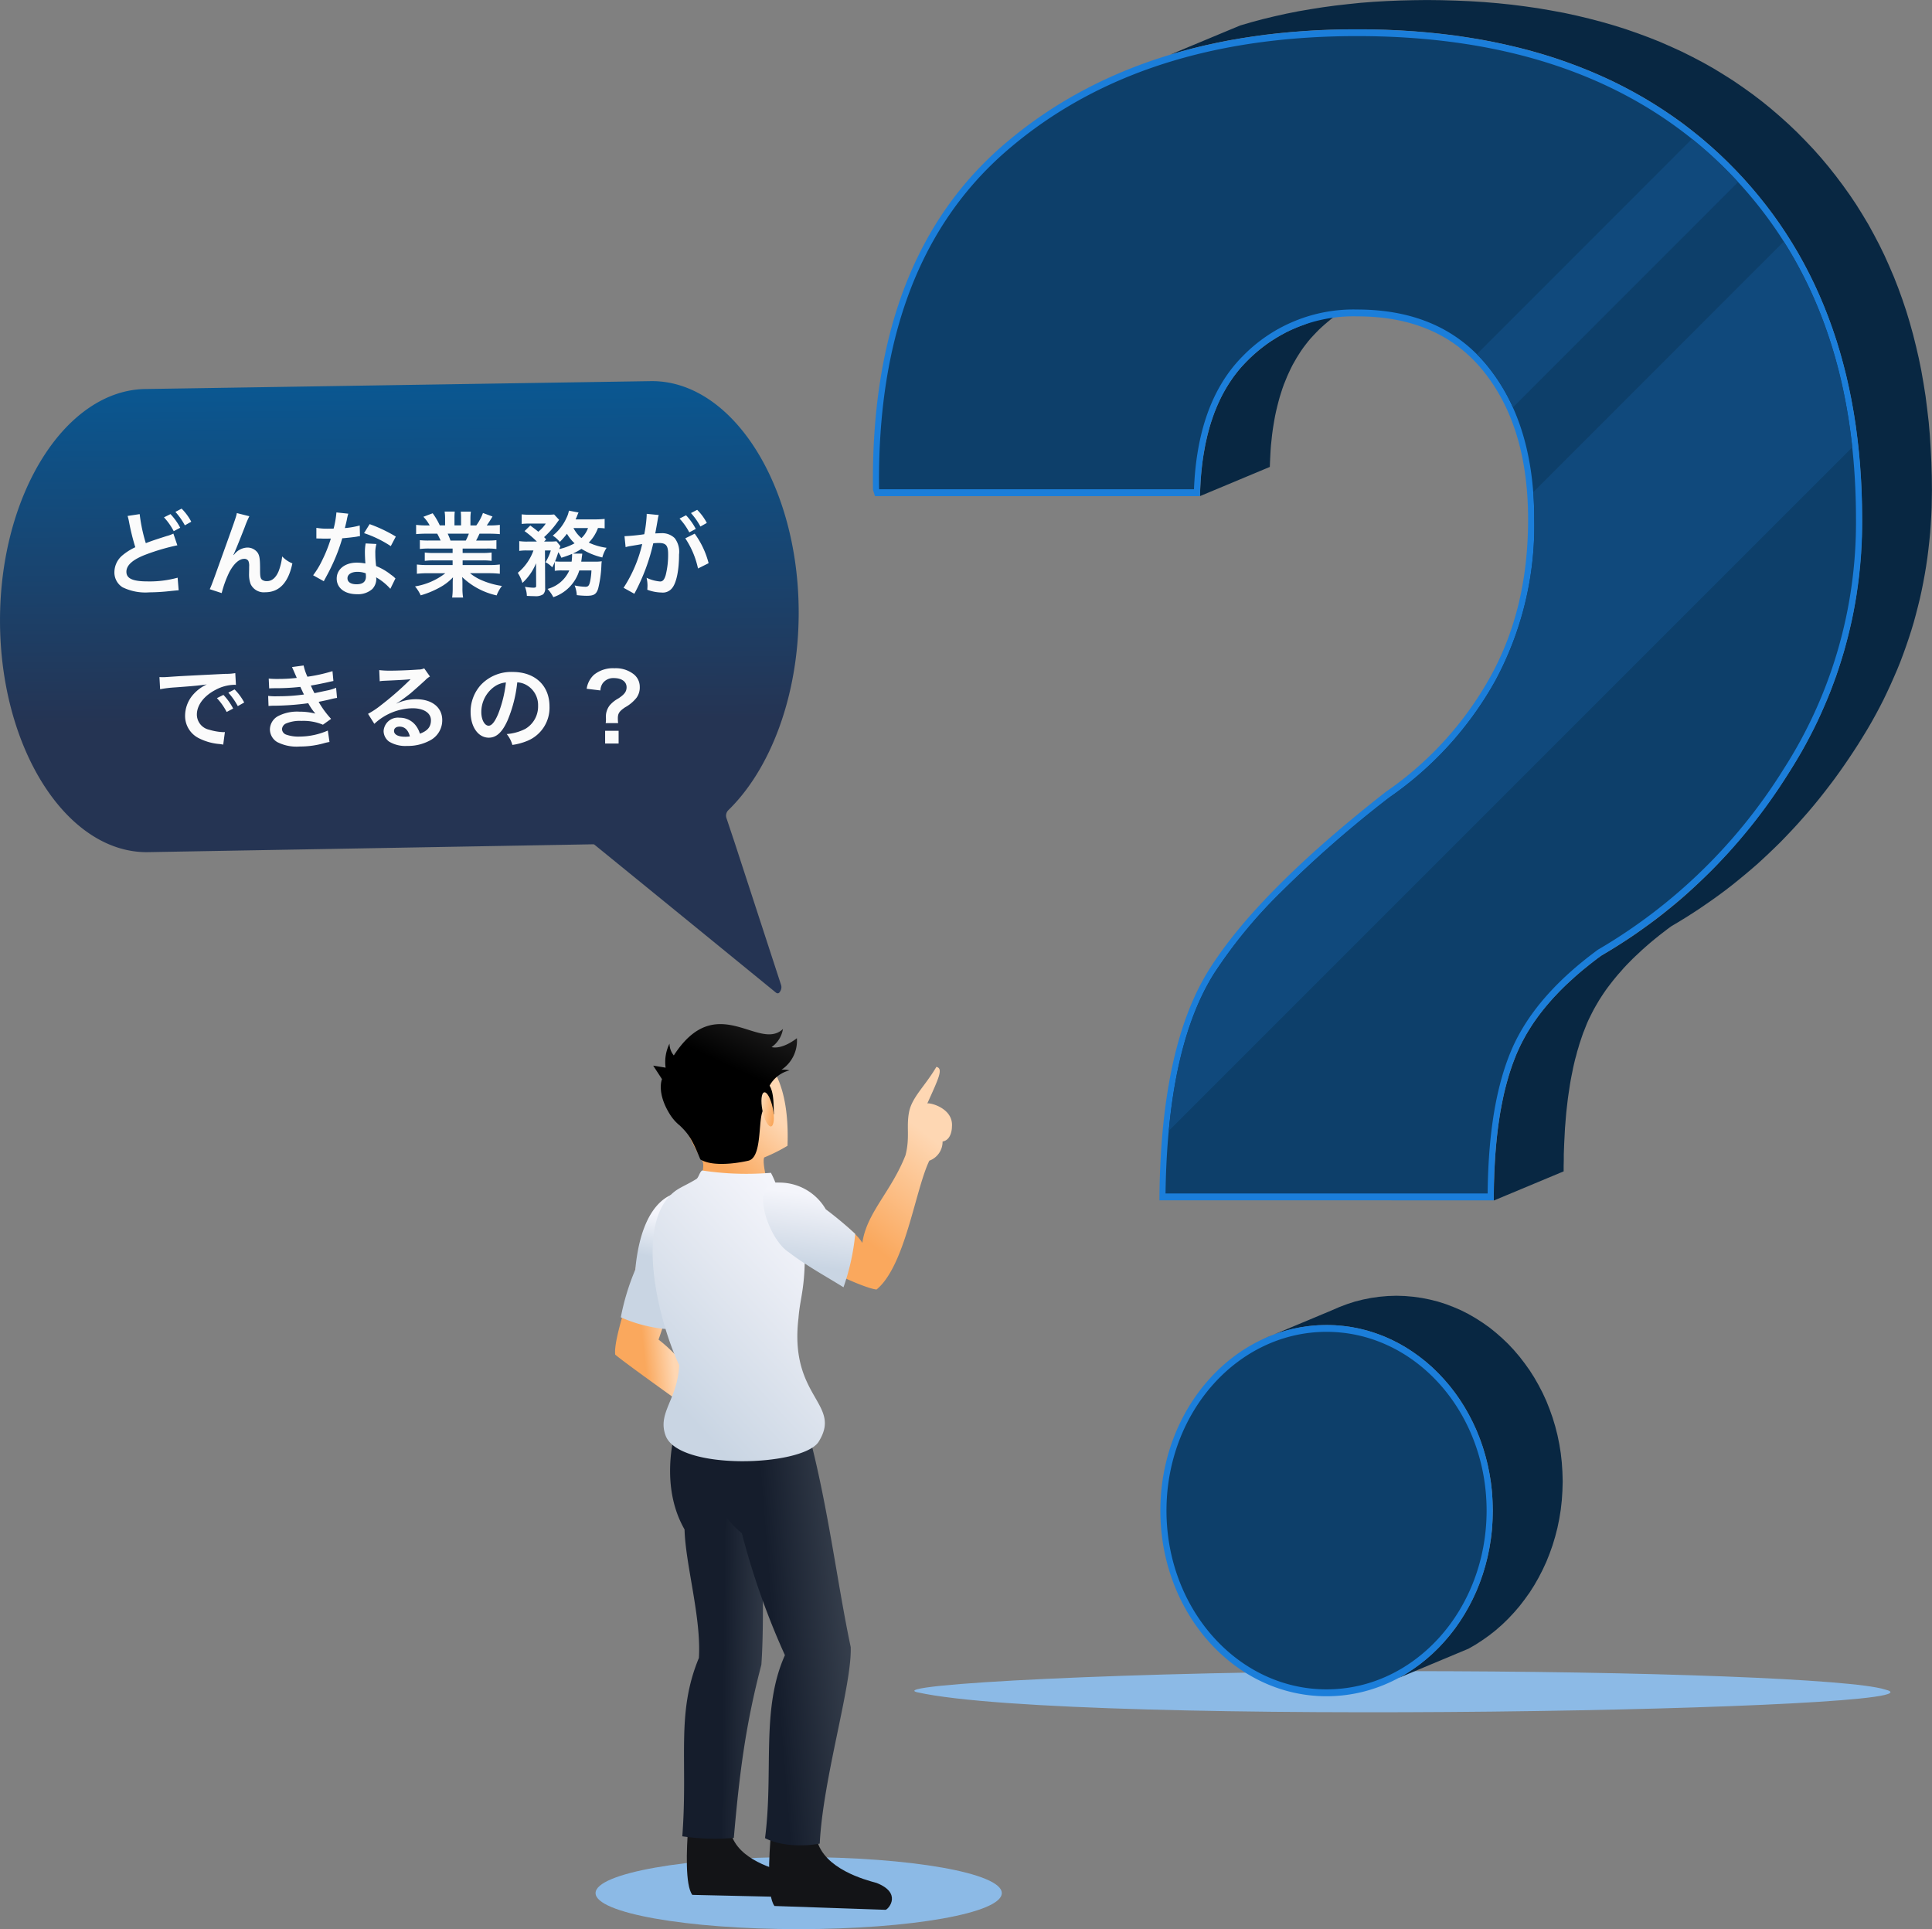 <svg xmlns="http://www.w3.org/2000/svg" xmlns:xlink="http://www.w3.org/1999/xlink" width="291.433" height="290.986" viewBox="0 0 291.433 290.986">
  <rect x="0" y="0" width="291.433" height="290.986" fill="#808080" stroke="none"/>
  <defs>
    <linearGradient id="linear-gradient" x1="0.195" y1="0.578" x2="0.377" y2="0.547" gradientUnits="objectBoundingBox">
      <stop offset="0" stop-color="#faa85d"/>
      <stop offset="1" stop-color="#fed7b3"/>
    </linearGradient>
    <linearGradient id="linear-gradient-2" x1="0.513" y1="0.493" x2="0.555" y2="0.176" gradientUnits="objectBoundingBox">
      <stop offset="0" stop-color="#c9d5e3"/>
      <stop offset="1" stop-color="#f4f5fb"/>
    </linearGradient>
    <linearGradient id="linear-gradient-3" x1="0.394" y1="0.671" x2="0.716" y2="0.202" xlink:href="#linear-gradient"/>
    <linearGradient id="linear-gradient-4" x1="0.579" y1="0.501" x2="1.319" y2="0.535" gradientUnits="objectBoundingBox">
      <stop offset="0" stop-color="#151d2c"/>
      <stop offset="1" stop-color="#454e5b"/>
    </linearGradient>
    <linearGradient id="linear-gradient-5" x1="0.491" y1="0.478" x2="1.176" y2="0.331" xlink:href="#linear-gradient-4"/>
    <linearGradient id="linear-gradient-6" x1="0.304" y1="0.753" x2="0.573" y2="0.351" xlink:href="#linear-gradient"/>
    <linearGradient id="linear-gradient-7" x1="0.279" y1="0.833" x2="0.797" y2="0.151" gradientUnits="objectBoundingBox">
      <stop offset="0" stop-color="#c9d5e3"/>
      <stop offset="0.56" stop-color="#e2e7f0"/>
      <stop offset="1" stop-color="#f4f5fb"/>
    </linearGradient>
    <linearGradient id="linear-gradient-8" x1="0.447" y1="0.398" x2="0.599" y2="-0.011" gradientUnits="objectBoundingBox">
      <stop offset="0"/>
      <stop offset="1" stop-color="#262525"/>
    </linearGradient>
    <linearGradient id="linear-gradient-9" x1="0.952" y1="0.773" x2="-0.329" gradientUnits="objectBoundingBox">
      <stop offset="0" stop-color="#faa85d"/>
      <stop offset="1" stop-color="#ffead2"/>
    </linearGradient>
    <linearGradient id="linear-gradient-10" x1="0.439" y1="0.78" x2="0.53" y2="0.11" xlink:href="#linear-gradient-7"/>
    <linearGradient id="linear-gradient-11" x1="0.502" y1="0.556" x2="0.496" y2="0.006" gradientUnits="objectBoundingBox">
      <stop offset="0" stop-color="#253453"/>
      <stop offset="1" stop-color="#0a5791"/>
    </linearGradient>
  </defs>
  <g id="グループ_383" data-name="グループ 383" transform="translate(-834.817 -4581.406)">
    <g id="グループ_32" data-name="グループ 32" transform="translate(834.817 4581.406)">
      <path id="パス_3" data-name="パス 3" d="M223.368,106.789c-40.479,0-78.589,2.028-73.3,3.2,23.774,5.257,158.818,2.632,145.885-.442C291.022,107.994,260.417,106.789,223.368,106.789Z" transform="translate(-11.653 145.283)" fill="#8cbae6" fill-rule="evenodd"/>
      <g id="グループ_29" data-name="グループ 29" transform="translate(131.674 0)">
        <path id="パス_4" data-name="パス 4" d="M182.5,71.9l10.538-4.4-.535.2-.532.2-.517.219-.517.237-.493.246-.5.255-.493.276-.484.288-.484.3-.466.306-.472.333-.463.336-.454.351-.442.369-.454.382-.433.391-.433.4-.412.421-.412.433-.411.442-.394.466-.369.472-.369.484-.348.493-.33.517-.33.526-.306.535-.309.544-.285.568-.27.577-.267.586-.246.607-.249.607-.222.628-.21.649-.2.646-.186.673-.174.679-.165.688-.153.709-.135.724-.123.73-.114.739-.1.751-.081.772-.084.781-.06.805-.042.8-.039.823-.033.844-10.526,4.4.018-.832.039-.826.045-.811.063-.793.081-.781.081-.772.1-.76.117-.742.132-.733.123-.718.162-.709.156-.694.177-.676.183-.67.2-.649.216-.64.216-.628.246-.616.249-.607.267-.586.267-.577.285-.556.309-.556.312-.535.327-.526.339-.5.339-.5.372-.481.369-.475.391-.466.412-.439.412-.436.412-.409.433-.412.445-.394.442-.382.451-.37.454-.348.451-.342.475-.327.475-.306.475-.3.493-.288.5-.279L179.9,73l.5-.249.5-.225.523-.225.529-.207.532-.2ZM176.24,224.936l10.538-4.407,1.133-.493,1.174-.445,1.181-.382,1.217-.306,1.226-.246,1.256-.177,1.274-.111,1.3-.042,1.289.042,1.265.111,1.256.177,1.235.246,1.214.306,1.2.382,1.16.445,1.145.493,1.111.565,1.069.619,1.048.67,1.03.73.976.784.949.832.913.874.868.928.832.976.784,1.018.751,1.051.7,1.1.646,1.133.61,1.172.556,1.208.493,1.244.454,1.277.391,1.295.34,1.331.279,1.358.222,1.379.156,1.4.093,1.418.042,1.442-.042,1.439-.093,1.421-.156,1.4-.222,1.379-.279,1.358-.34,1.325-.391,1.3-.454,1.277-.493,1.235-.556,1.2-.61,1.184-.646,1.133-.7,1.1-.751,1.048-.784,1.021-.832.967-.868.925-.913.886-.949.832-.976.772-1.03.73-1.048.682-1.069.616-10.538,4.407,1.081-.619,1.048-.67,1.018-.73.988-.784.946-.832.907-.874.865-.928.832-.976.793-1.009.739-1.057.7-1.1.649-1.13.607-1.175.556-1.2.5-1.247.451-1.274.391-1.3.339-1.328.279-1.349.225-1.391.165-1.4.081-1.421.042-1.439-.042-1.442-.081-1.421-.165-1.4-.225-1.379-.279-1.361-.339-1.325-.391-1.3-.451-1.274-.5-1.238-.556-1.2-.607-1.175-.649-1.139-.7-1.1-.739-1.048-.793-1.021-.832-.964-.865-.928-.907-.886L201,228.3l-.988-.772L199,226.8l-1.048-.682-1.081-.616-1.114-.565-1.133-.5L193.447,224l-1.184-.382-1.214-.306-1.235-.249-1.256-.174-1.265-.114-1.3-.03-1.286.03-1.277.114-1.244.174-1.247.249-1.2.306-1.193.382-1.175.442-1.133.5ZM162.43,31.112l1.709-.493,1.727-.463,1.748-.424,1.781-.391,1.8-.36,1.829-.318,1.854-.288,1.871-.258,1.9-.216,1.929-.186,1.953-.15,1.977-.126,2.007-.081,2.028-.051,2.058-.009,2.2.009,2.172.06,2.148.1,2.115.135,2.088.174,2.058.216,2.016.246,2,.3,1.977.327,1.935.373,1.9.412,1.884.442,1.841.484,1.82.526,1.79.565,1.76.61,1.727.646,1.7.679,1.667.721,1.646.751,1.6.8,1.586.844,1.553.874,1.523.916,1.493.958,1.463.988,1.439,1.027,1.4,1.084,1.37,1.1,1.346,1.154,1.322,1.193,1.274,1.223,1.256,1.268,1.214,1.286,1.172,1.328,1.133,1.349,1.093,1.37,1.06,1.4,1.018,1.433.964,1.448.94,1.487.9,1.508.853,1.535.811,1.565.784,1.6.73,1.616.691,1.646.658,1.667.619,1.709.577,1.718.535,1.76.493,1.778.463,1.811.412,1.832.382,1.875.339,1.884.3,1.923.246,1.947.225,1.974.174,2,.144,2.04.1,2.049.057,2.088.024,2.109-.012,1.3-.03,1.295-.063,1.277-.06,1.277-.105,1.277-.123,1.268-.132,1.256-.168,1.244-.171,1.247-.207,1.232-.225,1.238-.249,1.223-.279,1.214-.294,1.217-.309,1.2-.33,1.2-.36,1.193-.379,1.187-.391,1.181-.436,1.175-.43,1.16-.472,1.166-.5,1.154-.5,1.142-.526,1.145-.556,1.13-.577,1.124-.595,1.12-.619,1.124-.649,1.1-.67,1.111-.676,1.09-.7,1.081-.7,1.069-.73,1.06-.736,1.039-.739,1.027-.763,1.021-.769,1-.784.976-.793.97-.8.955-.826.946-.82.928-.847.907-.844.9-.862.88-.886.868-.886.853-.9.844-.9.823-.928.814-.934.793-.949.769-.955.772-.976.751-.982.73-1.009.724-1,.709-1.015.688-1.03.67-1.051.67-1.048.64-1.069.637-.6.43-.574.445-.571.442-.544.445-.556.442-.526.451-.526.454-.493.454-.5.454-.493.454-.472.46-.457.457-.439.472-.442.454-.415.472-.412.475-.391.463-.391.475-.373.481-.36.475-.348.487-.336.472-.324.493-.3.484-.3.484-.288.493-.267.5-.267.493-.246.5-.237.5-.228.5-.216.5-.2.517-.2.526-.192.526-.186.553-.183.559-.168.553-.165.589-.162.586-.156.595-.153.619-.135.616-.132.64-.126.637-.123.661-.123.67-.1.676-.1.682-.1.709-.084.709-.081.724-.072.73-.072.751-.06.751-.063.772-.039.772-.042.79-.042.805-.021.811-.03.826-.012.832-.018.841v.856l10.538-4.4v-.856l.021-.853v-.832l.03-.823.03-.814.042-.793.039-.79.042-.784.063-.76.06-.763.063-.742.081-.739.084-.721.084-.712.1-.7.105-.688.1-.679.111-.661.126-.658.132-.646.123-.628.144-.628.144-.607.168-.6.15-.595.177-.574.165-.571.183-.553.186-.547.183-.535.21-.517.2-.514.2-.5.225-.5.246-.5.246-.493.258-.5.279-.5.288-.493.288-.484.318-.5.321-.484.327-.481.348-.475.372-.484.369-.475.382-.472.4-.475.414-.463.409-.475.433-.463.454-.463.454-.466.472-.451.487-.451.493-.466.5-.442.514-.451.538-.457.544-.442.547-.442.574-.442.577-.445.6-.442,1.057-.628,1.06-.649,1.042-.661,1.036-.676,1.009-.691,1.009-.7,1-.718.988-.733.97-.751.955-.769.943-.775.949-.8.928-.8.9-.826.9-.841.886-.853.886-.865.853-.886.853-.9.847-.916.82-.925.823-.937.805-.955.793-.97.781-.988.772-1,.76-1.009.742-1.027.73-1.039.724-1.06.709-1.069.7-1.081.682-1.1.67-1.1.646-1.111.616-1.111.6-1.124.574-1.12.547-1.142.526-1.133.511-1.154.5-1.154.466-1.151.439-1.166.424-1.184.4-1.172.382-1.184.361-1.193.327-1.2.309-1.2.3-1.211.267-1.217.246-1.226.228-1.235.207-1.235.183-1.244.156-1.247.141-1.265.126-1.268.09-1.265.075-1.277.06-1.286.021-1.289.021-1.3-.021-2.109-.063-2.088-.1-2.058L277,88.537l-.171-1.995-.231-1.977-.246-1.944-.306-1.926-.33-1.893-.379-1.863-.424-1.832-.454-1.811-.493-1.781-.535-1.76-.58-1.727-.616-1.7-.658-1.679-.7-1.637-.73-1.625-.772-1.583-.823-1.568L267.71,56.7l-.9-1.5-.925-1.481-.976-1.454-1.021-1.427-1.051-1.4-1.091-1.379-1.129-1.349-1.172-1.319L258.223,44.1l-1.256-1.274L255.681,41.6l-1.319-1.184-1.337-1.151-1.37-1.111-1.409-1.072-1.433-1.027-1.46-1-1.5-.949-1.514-.925-1.553-.874-1.586-.835-1.6-.8-1.646-.751-1.664-.73-1.712-.679-1.727-.64-1.751-.607L229.3,26.7l-1.82-.523-1.854-.487-1.883-.451-1.893-.412-1.947-.36-1.965-.339-2-.288-2.028-.258-2.046-.213-2.1-.177-2.109-.132-2.151-.093-2.157-.06-2.205-.024-2.058.024-2.028.048-2.007.084-1.977.114-1.956.153-1.923.2-1.9.216-1.875.255-1.85.291-1.835.315-1.808.36-1.769.394-1.751.421-1.727.463-1.712.5Z" transform="translate(-117.566 -22.878)" fill="#082742" fill-rule="evenodd"/>
        <path id="パス_5" data-name="パス 5" d="M190.713,200.98q.153-23.094,7.48-34.775c4.888-7.789,13.741-16.714,26.667-26.829A51.224,51.224,0,0,0,240.583,122.1c3.869-6.939,5.744-14.831,5.744-23.816q0-13.973-6.711-22.335c-4.485-5.576-10.845-8.3-19.079-8.3a22.463,22.463,0,0,0-16.693,6.822q-6.732,6.827-7.017,20.3h-49.02l-.3-.967q-.464-34.7,19.74-52.063,20.228-17.384,53.292-17.381,35.49,0,55.821,19.941,20.376,20.043,20.358,53.992a69.657,69.657,0,0,1-11.094,38.253,81.966,81.966,0,0,1-28.241,27.511c-6.36,4.659-10.685,9.661-12.887,15.053-2.232,5.4-3.353,12.68-3.353,21.881Zm25.213,18.814c13.855,0,25.069,12.536,25.069,27.995s-11.214,28-25.069,28-25.069-12.533-25.069-28S202.083,219.795,215.926,219.795Z" transform="translate(-147.495 -19.93)" fill="#1b7eda" fill-rule="evenodd"/>
        <path id="パス_6" data-name="パス 6" d="M191.023,199.27h48.587c.072-7.05.811-14.87,3.437-21.272,2.674-6.537,7.934-11.632,13.2-15.5l.042-.027.042-.021a81.259,81.259,0,0,0,27.923-27.193A68.758,68.758,0,0,0,295.173,97.6c0-20.944-5.825-39.242-20.037-53.22-15.264-15-35.385-19.688-55.214-19.688-18.7,0-37.629,4.191-52.724,17.18-14.633,12.575-19.625,30.966-19.388,51.054l.027.123h47.476c.3-7.48,2.172-14.828,7.3-20.025a23.3,23.3,0,0,1,17.309-7.09c7.531,0,14.615,2.241,19.761,8.643S246.64,89.157,246.64,97.6a49.237,49.237,0,0,1-5.888,24.36,52.357,52.357,0,0,1-15.994,17.589,173.443,173.443,0,0,0-16.24,14.191,73.115,73.115,0,0,0-10.19,12.374c-5.72,9.105-7.153,22.206-7.306,33.159Zm24.288,20.869c-13.338,0-24.146,12.073-24.146,26.967s10.809,26.961,24.146,26.961,24.143-12.07,24.143-26.961S228.649,220.139,215.311,220.139Z" transform="translate(-146.881 -19.247)" fill="#0d3f6a" fill-rule="evenodd"/>
        <path id="パス_7" data-name="パス 7" d="M265.456,76.36c-1.232-11.412-4.506-21.857-10.334-31.029l-37.791,37.8c.105,1.367.147,2.737.147,4.116a49.237,49.237,0,0,1-5.888,24.36A52.357,52.357,0,0,1,195.6,129.2a173.439,173.439,0,0,0-16.24,14.191,73.114,73.114,0,0,0-10.19,12.374c-4.137,6.585-6.032,15.261-6.813,23.7l103.1-103.1ZM248.227,36.367,214.267,70.339a28.775,28.775,0,0,0-3.746-6.113,20.015,20.015,0,0,0-1.709-1.9L241.27,29.854a61.712,61.712,0,0,1,4.7,4.176C246.743,34.793,247.506,35.577,248.227,36.367Z" transform="translate(-117.718 -8.898)" fill="#10497c" fill-rule="evenodd"/>
      </g>
      <g id="グループ_30" data-name="グループ 30" transform="translate(89.838 154.475)">
        <path id="パス_8" data-name="パス 8" d="M164.207,116.125c-16.928,0-30.638,2.439-30.638,5.434s13.71,5.434,30.638,5.434,30.641-2.427,30.641-5.434S181.129,116.125,164.207,116.125Z" transform="translate(-133.569 9.518)" fill="#8cbae6" fill-rule="evenodd"/>
        <path id="パス_9" data-name="パス 9" d="M138.364,114.789c-.267,3.416-.475,8.892.619,10.3l15.54.354c.5-.2,2.244-2.409-1.307-3.746-1.637-.424-7.36-1.866-8.429-5.951C144.787,115.744,139.332,113.77,138.364,114.789Z" transform="translate(-124.386 6.255)" fill="#131417" fill-rule="evenodd"/>
        <path id="パス_10" data-name="パス 10" d="M148.94,116.9c.784,1.583,1.676,2.758,2.92,2.851a2.13,2.13,0,0,0,2.833,1.163c1.247-.535,2.8-2.749,2.274-3.653a1.177,1.177,0,0,0-.73-.682,3.907,3.907,0,0,0-1.163-1.625c-1.4-.865-2.193-.369-3.563-.976-4.158-2.7-6.6-6.906-10.406-9.838,0,0,.736-1.968,1.968-6.257,0,0,6.317-12.353,1.238-14.72,0,0-5.314.886-7.165,12.863,0,0-2.9,8.1-2.571,10.385C136.735,108.217,148.745,116.688,148.94,116.9Z" transform="translate(-131.607 -56.552)" fill-rule="evenodd" fill="url(#linear-gradient)"/>
        <path id="パス_11" data-name="パス 11" d="M143.567,82.777s-5.485.105-6.549,11.581a35.441,35.441,0,0,0-2.181,7.18,21.4,21.4,0,0,0,6.69,1.76,27.777,27.777,0,0,0,2.388-6.81S148.65,85.144,143.567,82.777Z" transform="translate(-131.028 -57.313)" fill-rule="evenodd" fill="url(#linear-gradient-2)"/>
        <path id="パス_12" data-name="パス 12" d="M162.947,89.8c.7-2.668.105-4.293.544-6.537s2.4-3.89,4.122-6.813c1.057.258.4,1.6-1.373,5.527.33-.174,3.953.679,3.719,3.488,0,0,.03,2-1.412,2.244a3.04,3.04,0,0,1-2,2.893c-2.142,4.437-3.611,15.837-7.955,19.43-1.79-.123-10.4-4-13.038-6.762-2.782-1.412-4.942-7.717-1.691-7.943a6.1,6.1,0,0,1,4.013.832c1.133.628,7.393,4.7,8.565,6.852C157.1,98.43,160.745,95.371,162.947,89.8Z" transform="translate(-116.201 -70.001)" fill-rule="evenodd" fill="url(#linear-gradient-3)"/>
        <path id="パス_13" data-name="パス 13" d="M137.948,95.038c-1.151,5.185-.8,10.3,1.544,14.377.135,5.3,2.544,13.308,2.163,19.388-3.479,8.378-1.625,15.327-2.5,26.9a32.722,32.722,0,0,0,7.771.237c.844-9.631,1.739-16.919,4.155-26.117.478-6.783,0-15.191.478-21.975q-1.054-6.516-2.109-13.038C145.235,95.089,142.168,94.759,137.948,95.038Z" transform="translate(-126.07 -33.193)" fill-rule="evenodd" fill="url(#linear-gradient-4)"/>
        <path id="パス_14" data-name="パス 14" d="M142.584,115.077c-.333,3.686-.64,9.592.514,11.124l16.775.577c.535-.2,2.427-2.562-1.37-4.052-1.76-.484-7.913-2.1-9.024-6.528C149.479,116.2,143.63,114,142.584,115.077Z" transform="translate(-116.11 6.82)" fill="#131417" fill-rule="evenodd"/>
        <path id="パス_15" data-name="パス 15" d="M139.1,94.717s-1.256,9.928,5.621,15.456a113.309,113.309,0,0,0,6.5,18.4c-3.644,8.132-1.688,17.435-3,27.6,2.316,1.2,5.762,1.295,8.252.823.493-9.889,4.87-23.9,4.674-29.641-1.986-9.331-3.4-21.136-6.278-31.984Z" transform="translate(-122.657 -33.385)" fill-rule="evenodd" fill="url(#linear-gradient-5)"/>
        <path id="パス_16" data-name="パス 16" d="M151.621,79.074s3.428,2.686,3.058,12.536a25.028,25.028,0,0,1-3.512,1.76c-.288.583.228,2.932.577,4.076,0,0-7.39,1.078-10.31-.288,0,0,.925-2.659.348-3.344,0,0-5.434-8.844-4.085-13.939,0,0,.5-5.032,4.23-4.692C141.927,75.184,151.108,73.063,151.621,79.074Z" transform="translate(-125.726 -73.257)" fill-rule="evenodd" fill="url(#linear-gradient-6)"/>
        <path id="パス_17" data-name="パス 17" d="M143.9,81.65A44.438,44.438,0,0,0,154.273,82a13.088,13.088,0,0,1,.682,1.493,17.064,17.064,0,0,1,4.134.853c-2.385,2.16-1.006,5.083.288,7.678.165,7.519-.658,8.345-.943,11.875-1.445,12.082,6.708,12.9,3,18.73-2.574,3.7-21.1,4.293-23.044-.988-1.277-3.458,1.82-5.434,2.049-10.64-2.872-5.978-6.957-21.16-.781-26.108.841-.682,1.9-1.051,3.377-1.959C143.366,82.731,143.531,81.857,143.9,81.65Z" transform="translate(-127.823 -59.572)" fill-rule="evenodd" fill="url(#linear-gradient-7)"/>
        <path id="パス_18" data-name="パス 18" d="M155.81,81.19a3.525,3.525,0,0,1,1.214.09,4.706,4.706,0,0,0-3,2.307c.709,1.16.577,3.19.658,4.323-3.292-4-.976,6.275-3.839,6.987,0,0-4.969,1.217-7.264-.186-1.289-3.169-1.823-3.869-3.079-5.095a6.718,6.718,0,0,1-1.463-1.625c-2.13-3.346-1.244-5.392-1.244-5.392l-1.328-2.037,1.875.306a6.248,6.248,0,0,1,.586-3.623,2.829,2.829,0,0,0,.649,1.781c6.444-9.961,12.824-.526,16.465-3.992a4.143,4.143,0,0,1-1.718,2.737c1.727.382,3.821-1.349,3.821-1.349A5.267,5.267,0,0,1,155.81,81.19Z" transform="translate(-127.773 -74.3)" fill-rule="evenodd" fill="url(#linear-gradient-8)"/>
        <path id="パス_19" data-name="パス 19" d="M142.32,77.732c.436-.1,1.009.988,1.3,2.406s.162,2.644-.267,2.728-1.021-.988-1.3-2.406S141.887,77.813,142.32,77.732Z" transform="translate(-116.879 -67.436)" fill-rule="evenodd" fill="url(#linear-gradient-9)"/>
        <path id="パス_20" data-name="パス 20" d="M143.765,82.311a8.076,8.076,0,0,1,7.666,4,54.571,54.571,0,0,1,4.443,3.713,34.011,34.011,0,0,1-1.769,8.051c-2.641-1.649-5.554-3.214-8.291-5.314C143.011,91.017,139.965,82.9,143.765,82.311Z" transform="translate(-116.705 -58.379)" fill-rule="evenodd" fill="url(#linear-gradient-10)"/>
      </g>
      <g id="グループ_31" data-name="グループ 31" transform="translate(0 57.486)">
        <path id="パス_21" data-name="パス 21" d="M179.944,64.116l-76.189,1.189c-12.159,0-22.144,15.724-22.144,34.906h0c0,19.249,9.985,34.959,22.144,34.959l67.308-1.189a.323.323,0,0,1,.261.093l13.769,11.214,13.566,11.068c.227.173.463.146.632-.186a1.14,1.14,0,0,0,.118-1.038l-6.985-21.417-1.222-3.658a1.175,1.175,0,0,1,.236-1.184c6.345-6.146,10.651-17.227,10.651-29.851h0C202.088,79.84,192.136,64.116,179.944,64.116Z" transform="translate(-81.61 -64.116)" fill-rule="evenodd" fill="url(#linear-gradient-11)"/>
      </g>
    </g>
    <path id="パス_1719" data-name="パス 1719" d="M-42.868-11.074a7.557,7.557,0,0,1,.224.924,34.7,34.7,0,0,0,.938,3.794,8.655,8.655,0,0,0-1.9,1.19A3.332,3.332,0,0,0-44.856-2.66,2.633,2.633,0,0,0-43.638-.322a7.84,7.84,0,0,0,4.06.77A29.586,29.586,0,0,0-36.3.238c.742-.07.84-.084,1.134-.1l-.154-1.9a15.869,15.869,0,0,1-4.522.56c-2.254,0-3.206-.434-3.206-1.456s1.022-1.89,3.066-2.646a32.28,32.28,0,0,1,4.62-1.344l-.6-1.764a5.177,5.177,0,0,1-.994.364c-1.764.56-2.3.742-3.164,1.078a24.211,24.211,0,0,1-.924-4.382Zm5.488.21a9.449,9.449,0,0,1,1.47,2.086l.98-.518a9.073,9.073,0,0,0-1.47-2.058Zm4.116.658A8.1,8.1,0,0,0-34.72-12.18l-.938.49A10.315,10.315,0,0,1-34.23-9.66Zm6.356,5.012c.308-.658.924-2.184,1.722-4.228a13.489,13.489,0,0,1,.686-1.61l-1.89-.476c-.1.574-.1.574-3.318,9.52-.448,1.218-.574,1.554-.77,1.96l1.806.588A16.059,16.059,0,0,1-27.5-2.646c.686-1.26,1.47-1.96,2.226-1.96a.693.693,0,0,1,.63.322,1.911,1.911,0,0,1,.112.826c0,.14,0,.476-.014.98v.14A4.057,4.057,0,0,0-24.3-.784a2.191,2.191,0,0,0,2.2,1.218c2.114,0,3.486-1.456,4.088-4.354a4.378,4.378,0,0,1-1.54-1.05,8.774,8.774,0,0,1-.532,2.226c-.406.98-1.008,1.5-1.75,1.5a1.176,1.176,0,0,1-.742-.2c-.252-.21-.308-.49-.308-1.5,0-1.61-.07-2.114-.35-2.562a1.9,1.9,0,0,0-1.568-.8,2.619,2.619,0,0,0-1.806.826l-.266.308Zm15.54-6.412a14.3,14.3,0,0,1-.42,2.436c-.308.014-.546.014-.714.014a9.721,9.721,0,0,1-1.89-.126v1.6l.742.014c.294.014.378.014.56.014s.252,0,.882-.014a21.538,21.538,0,0,1-1.316,3.3,12.743,12.743,0,0,1-1.358,2.24l1.61.9c.084-.168.084-.168.266-.5.532-.98.658-1.232.98-1.918a26.873,26.873,0,0,0,1.54-4.06c.868-.07,1.722-.168,2.226-.252a2.73,2.73,0,0,1,.448-.07l-.042-1.61a12.008,12.008,0,0,1-2.24.392c.154-.616.224-.9.294-1.232a7.008,7.008,0,0,1,.224-.938Zm8.96,3.64A22.1,22.1,0,0,0-6.356-9.842L-7.2-8.484a17.135,17.135,0,0,1,4.032,1.96Zm-.056,6.314a2.507,2.507,0,0,1-.21-.2,5.162,5.162,0,0,0-.49-.378A8.747,8.747,0,0,0-5.376-3.514,14.864,14.864,0,0,1-5.5-5.432a4.666,4.666,0,0,1,.168-1.414L-6.958-6.93A7.426,7.426,0,0,0-7.07-5.516c0,.42.028.966.07,1.61a6.954,6.954,0,0,0-1.3-.126c-1.778,0-3.024.994-3.024,2.408S-10.122.728-8.274.728A3.232,3.232,0,0,0-5.95-.056a2.237,2.237,0,0,0,.6-1.484c0-.056-.014-.154-.028-.28A8.467,8.467,0,0,1-3.234-.084Zm-4.48-.77s.028.336.028.476c0,.784-.462,1.176-1.414,1.176C-9.2-.77-9.7-1.106-9.7-1.68s.588-.966,1.5-.966A3.529,3.529,0,0,1-6.944-2.422ZM6.16-6.16v.672H3.388a9.941,9.941,0,0,1-1.428-.07V-4.3a10.061,10.061,0,0,1,1.428-.07H6.16v.7H2.45A13,13,0,0,1,.77-3.752v1.4a15.389,15.389,0,0,1,1.694-.084h2.6A10.064,10.064,0,0,1,.49-.448,5.73,5.73,0,0,1,1.344.9,13.545,13.545,0,0,0,4.2-.28,7.786,7.786,0,0,0,6.216-1.82a9.426,9.426,0,0,0-.042.952V-.2A10.449,10.449,0,0,1,6.09,1.232H7.742a7.965,7.965,0,0,1-.1-1.414V-.868A9.583,9.583,0,0,0,7.6-1.862,10.924,10.924,0,0,0,12.8.91a5.544,5.544,0,0,1,.8-1.428,12.016,12.016,0,0,1-2.912-.8,7.268,7.268,0,0,1-1.9-1.12h2.814a15.124,15.124,0,0,1,1.68.084v-1.4a12.366,12.366,0,0,1-1.694.084H7.672v-.7H10.6a10.277,10.277,0,0,1,1.442.07v-1.26a10.156,10.156,0,0,1-1.442.07H7.672V-6.16h3.654a10.277,10.277,0,0,1,1.442.07V-7.42a12.875,12.875,0,0,1-1.442.056H9.7c.2-.35.252-.476.518-1.036h1.4c.686,0,1.232.028,1.666.07v-1.4a11.352,11.352,0,0,1-1.582.084h-.392c.308-.434.532-.784.868-1.344l-1.442-.532A7.47,7.47,0,0,1,9.73-9.646H8.848v-.994a7.351,7.351,0,0,1,.07-1.092H7.392A9.971,9.971,0,0,1,7.434-10.7v1.05H6.44V-10.7a9.428,9.428,0,0,1,.042-1.036H4.956a7.786,7.786,0,0,1,.07,1.092v.994h-.8A9.9,9.9,0,0,0,3.15-11.48l-1.4.532a5.918,5.918,0,0,1,.952,1.3H2.254a11.864,11.864,0,0,1-1.6-.084v1.4c.448-.042.98-.07,1.666-.07H3.836c.154.266.308.588.518,1.036H2.66A12.716,12.716,0,0,1,1.218-7.42v1.33A10.4,10.4,0,0,1,2.66-6.16Zm-.322-1.2A8.936,8.936,0,0,0,5.418-8.4H8.61a8.165,8.165,0,0,1-.462,1.036Zm17.92,4.508A4.954,4.954,0,0,1,20.482-.07a5.7,5.7,0,0,1,.868,1.246,6.121,6.121,0,0,0,3.92-4.032H27.1a10.1,10.1,0,0,1-.182,1.582c-.154.714-.294.882-.742.882a8.858,8.858,0,0,1-1.61-.2A4.716,4.716,0,0,1,24.892.868a13.627,13.627,0,0,0,1.484.1c1.092,0,1.456-.224,1.736-1.078a17.063,17.063,0,0,0,.49-3.514,5.029,5.029,0,0,1,.056-.616,6.38,6.38,0,0,1-1.106.056H25.564c.028-.252.056-.35.07-.546.014-.126.028-.154.028-.224q.021-.147.042-.252a.861.861,0,0,1,.014-.182L24.29-5.4a7.639,7.639,0,0,0,1.3-.714,10.53,10.53,0,0,0,3.15,1.3,5.11,5.11,0,0,1,.644-1.456A9.3,9.3,0,0,1,26.7-7.056a6.16,6.16,0,0,0,1.386-2.2,7.018,7.018,0,0,1,1.008.056v-1.428a12.908,12.908,0,0,1-1.484.07h-2.9c.112-.238.168-.364.238-.546a4.087,4.087,0,0,1,.21-.49l-1.456-.28a3.949,3.949,0,0,1-.35,1.064,7.167,7.167,0,0,1-2.086,2.7,4.627,4.627,0,0,1,1.064.952,11.778,11.778,0,0,0,1.078-1.232,6.334,6.334,0,0,0,1.148,1.442,8.9,8.9,0,0,1-2.3.868,2.561,2.561,0,0,1,.168-.434l-.6-.742A9.139,9.139,0,0,1,20.8-7.21h-.84l.308-.336c-.126-.154-.182-.2-.308-.336a13.729,13.729,0,0,0,1.96-2.2c.14-.2.252-.336.308-.406l-.756-.812a10.285,10.285,0,0,1-1.19.042H17.892a10.914,10.914,0,0,1-1.316-.056V-9.87a10.078,10.078,0,0,1,1.2-.056h2.436a5.329,5.329,0,0,1-1.134,1.232c-.35-.308-.42-.35-1.2-.938l-.868.84A15.156,15.156,0,0,1,18.872-7.21h-1.4a7.647,7.647,0,0,1-1.26-.07V-5.8a6.662,6.662,0,0,1,1.176-.07h.966a7.693,7.693,0,0,1-2.366,3.374,5.888,5.888,0,0,1,.7,1.526,8.343,8.343,0,0,0,2.058-2.968L18.76-.588c.014.28-.07.336-.448.336a8.032,8.032,0,0,1-1.246-.14A3.956,3.956,0,0,1,17.36.98c.42.028.854.042,1.162.042a2.062,2.062,0,0,0,1.3-.28A1.24,1.24,0,0,0,20.118-.2l-.028-5.67h.882a7.458,7.458,0,0,1-.8,1.778,3.573,3.573,0,0,1,1.022.77c.182-.378.238-.476.378-.826V-2.8a7.391,7.391,0,0,1,1.106-.056Zm-.994-1.33a9.9,9.9,0,0,1-1.148-.042c.2-.5.308-.8.49-1.386a4.908,4.908,0,0,1,.462.84c.77-.252,1.064-.35,1.6-.574a.273.273,0,0,1,.014.112,9.658,9.658,0,0,1-.07,1.05Zm3.822-5.068a3.9,3.9,0,0,1-.994,1.512,4.939,4.939,0,0,1-1.2-1.512ZM41.258-7.7a13.1,13.1,0,0,1,1.918,4.55l1.6-.8a13.021,13.021,0,0,0-2.1-4.452Zm-4.116-3.08a3.257,3.257,0,0,1,.112-.434l-1.82-.182v.252a19.693,19.693,0,0,1-.364,2.828,28.754,28.754,0,0,1-2.982.294l.168,1.652a5.749,5.749,0,0,1,.574-.14L34.1-6.72c.448-.084.448-.084.658-.112A20.592,20.592,0,0,1,31.948-.238l1.624.9a30.057,30.057,0,0,0,2.856-7.616c.322-.028.546-.042.84-.042,1.078,0,1.4.378,1.4,1.666A12.44,12.44,0,0,1,38.3-2.142c-.21.686-.434.952-.84.952a5.861,5.861,0,0,1-2.044-.56,5.258,5.258,0,0,1,.14,1.19c0,.14-.014.35-.028.616a6.49,6.49,0,0,0,2.156.42,1.773,1.773,0,0,0,1.554-.63c.672-.77,1.078-2.688,1.078-5.1a3.4,3.4,0,0,0-.658-2.478A2.712,2.712,0,0,0,37.59-8.47c-.252,0-.448.014-.868.028.042-.182.042-.182.084-.42.14-.756.238-1.33.308-1.736Zm3.248.1A9.449,9.449,0,0,1,41.86-8.6l.98-.518a9.073,9.073,0,0,0-1.47-2.058Zm4.116.658A8.1,8.1,0,0,0,43.05-12l-.938.49a10.315,10.315,0,0,1,1.428,2.03ZM-37.961,15.062a17.571,17.571,0,0,1,2.324-.28c2.716-.2,3.584-.28,4.718-.448a6.191,6.191,0,0,0-1.946,1.414,4.875,4.875,0,0,0-1.33,3.29,3.746,3.746,0,0,0,2,3.374,8.423,8.423,0,0,0,3.276.924c.266.042.294.042.476.084l.252-1.9c-.14.014-.266.014-.28.014a8.5,8.5,0,0,1-2.086-.364,2.351,2.351,0,0,1-1.862-2.282c0-1.414,1.05-2.814,2.828-3.738a6.261,6.261,0,0,1,2.772-.756,2.168,2.168,0,0,1,.294.014l-.1-1.778a7.543,7.543,0,0,1-1.442.112c-3.738.182-6.132.308-7.154.364-2.058.14-2.058.14-2.31.14-.07,0-.224,0-.532-.014Zm8.568,1.344a9.449,9.449,0,0,1,1.47,2.086l.98-.518a9.073,9.073,0,0,0-1.47-2.058Zm4.116.658a8.1,8.1,0,0,0-1.456-1.974l-.938.49a10.315,10.315,0,0,1,1.428,2.03Zm3.766-2.128c.294-.014.364-.028.952-.028a33.752,33.752,0,0,0,3.752-.2c.112.252.154.336.294.63.112.266.168.35.252.518a27.543,27.543,0,0,1-3.962.266,8.3,8.3,0,0,1-1.442-.056l.056,1.526c.238-.028.336-.028.574-.042a40.189,40.189,0,0,0,5.418-.378,8.429,8.429,0,0,0,1.078,1.568,9.648,9.648,0,0,0-2.422-.294,6.241,6.241,0,0,0-3.262.7A2.338,2.338,0,0,0-21.4,21.1a2.255,2.255,0,0,0,1.078,1.918,6.4,6.4,0,0,0,3.416.686,13.479,13.479,0,0,0,3.584-.476,6.924,6.924,0,0,1,.91-.21l-.252-1.722a10.873,10.873,0,0,1-4.312.91,5.457,5.457,0,0,1-2-.308.923.923,0,0,1-.6-.812,1.01,1.01,0,0,1,.6-.854,5.4,5.4,0,0,1,2.352-.392,7.529,7.529,0,0,1,3.22.574l1.232-.882a14,14,0,0,1-1.876-2.562c.168-.042.168-.042.518-.112s.8-.168,1.372-.308c.322-.084.616-.14.882-.182l-.14-1.526a7.071,7.071,0,0,1-1.33.406c-.084.014-.728.154-1.932.406a12.606,12.606,0,0,1-.546-1.148c.434-.056,1.988-.364,2.926-.588l.476-.1-.14-1.484a23.521,23.521,0,0,1-3.78.84,8.207,8.207,0,0,1-.574-1.694l-1.75.238c.014.028.21.462.56,1.274.112.252.112.252.154.364a24.881,24.881,0,0,1-2.884.154,11.745,11.745,0,0,1-1.344-.056ZM-2.3,17.19a5.5,5.5,0,0,0,.574-.364c.28-.182,1.288-.938,1.54-1.148.476-.406,1.5-1.316,2.2-1.96a3,3,0,0,1,.728-.574l-.868-1.232A2.063,2.063,0,0,1,1,12.094c-1.358.1-3.066.168-4.256.168a12.662,12.662,0,0,1-1.652-.084l.07,1.68a4.723,4.723,0,0,1,.672-.07c2.534-.112,3.43-.168,3.962-.238l.014.014-.252.252a46.746,46.746,0,0,1-4.186,3.64A12.591,12.591,0,0,1-6.6,18.772l.952,1.512A8.626,8.626,0,0,1,.119,17.932c1.694,0,2.772.714,2.772,1.806,0,.994-.5,1.6-1.666,2.03a3.765,3.765,0,0,0-.644-1.26A3.013,3.013,0,0,0-1.841,19.36a2.155,2.155,0,0,0-2.408,2,2,2,0,0,0,.84,1.61,4.736,4.736,0,0,0,2.716.644,6.927,6.927,0,0,0,3.388-.8,3.421,3.421,0,0,0,1.9-3.094c0-1.918-1.54-3.15-3.934-3.15a6.834,6.834,0,0,0-2.94.644Zm2.016,4.984a3.789,3.789,0,0,1-.728.056c-1.036,0-1.666-.322-1.666-.882,0-.392.322-.644.826-.644C-1.071,20.7-.539,21.208-.287,22.174Zm16.2-8.148a3.06,3.06,0,0,1,1.414.42,3.468,3.468,0,0,1,1.722,3.108,3.92,3.92,0,0,1-1.946,3.5,7.44,7.44,0,0,1-2.786.77,4.466,4.466,0,0,1,.854,1.638,9.153,9.153,0,0,0,2.2-.588,5.393,5.393,0,0,0,3.4-5.222c0-3.15-2.184-5.194-5.544-5.194a6.285,6.285,0,0,0-4.816,1.96,6.014,6.014,0,0,0-1.54,4.074c0,2.254,1.148,3.878,2.744,3.878,1.148,0,2.044-.826,2.842-2.632A20.253,20.253,0,0,0,15.911,14.026ZM14.2,14.04a18.451,18.451,0,0,1-1.162,4.732c-.5,1.2-.98,1.792-1.442,1.792-.616,0-1.106-.91-1.106-2.058a4.687,4.687,0,0,1,1.9-3.78A3.564,3.564,0,0,1,14.2,14.04Zm16.926,6.132a6.682,6.682,0,0,1-.042-.714c0-.742.224-1.078,1.092-1.666A5.717,5.717,0,0,0,33.9,16.35a2.631,2.631,0,0,0,.49-1.652,2.408,2.408,0,0,0-.994-1.96,4.376,4.376,0,0,0-2.814-.84,4.53,4.53,0,0,0-3.094.98,3.541,3.541,0,0,0-1.106,2.114l2.072.252a2.031,2.031,0,0,1,.336-1.064,1.961,1.961,0,0,1,1.68-.8c1.19,0,1.932.532,1.932,1.386,0,.644-.322,1.078-1.232,1.68a4.679,4.679,0,0,0-1.316,1.05,2.8,2.8,0,0,0-.574,1.82l.014.266a4.817,4.817,0,0,1-.042.588Zm-1.96,1.162v1.918H31.2V21.334Z" transform="translate(896.932 4670.306)" fill="#fbfbfb"/>
  </g>
</svg>
